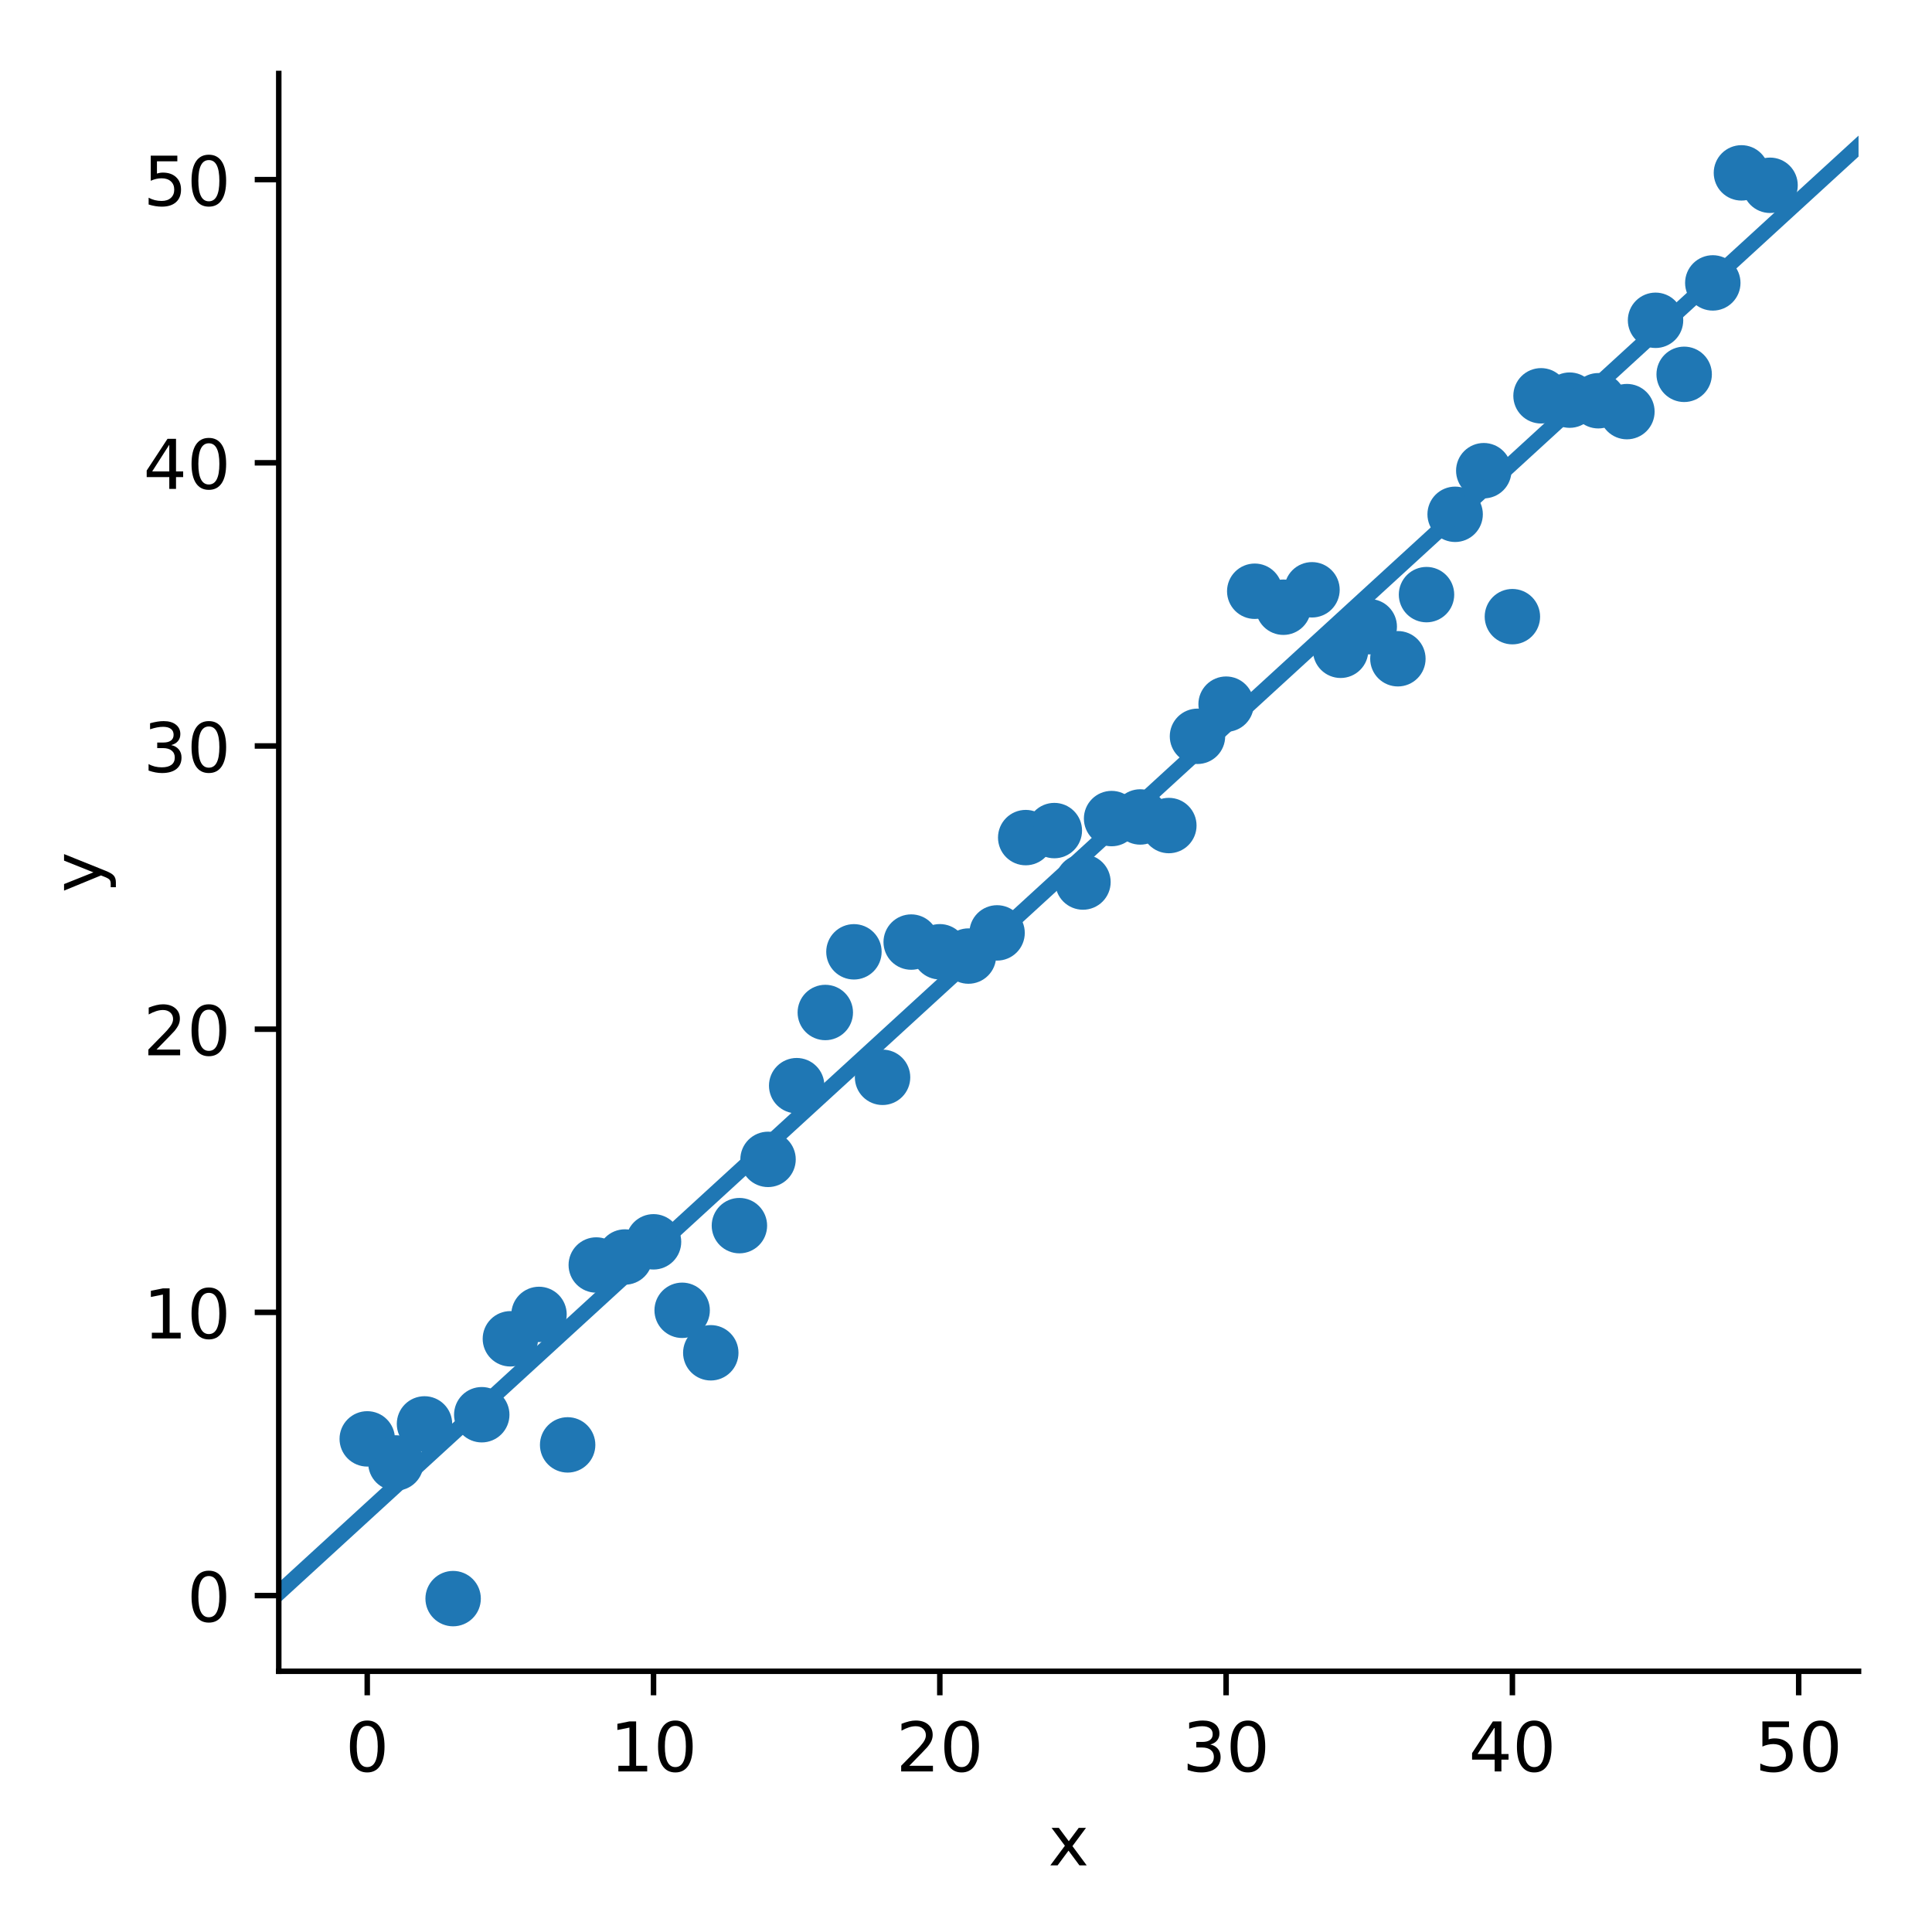 <?xml version="1.0" encoding="utf-8" standalone="no"?>
<!DOCTYPE svg PUBLIC "-//W3C//DTD SVG 1.1//EN"
  "http://www.w3.org/Graphics/SVG/1.1/DTD/svg11.dtd">
<!-- Created with matplotlib (http://matplotlib.org/) -->
<svg height="280.976pt" version="1.1" viewBox="0 0 281.413 280.976" width="281.413pt" xmlns="http://www.w3.org/2000/svg" xmlns:xlink="http://www.w3.org/1999/xlink">
 <defs>
  <style type="text/css">
*{stroke-linecap:butt;stroke-linejoin:round;}
  </style>
 </defs>
 <g id="figure_1">
  <g id="patch_1">
   <path d="M 0 280.976 
L 281.413 280.976 
L 281.413 0 
L 0 0 
z
" style="fill:#ffffff;"/>
  </g>
  <g id="axes_1">
   <g id="patch_2">
    <path d="M 40.603 243.42 
L 270.713 243.42 
L 270.713 10.7 
L 40.603 10.7 
z
" style="fill:#ffffff;"/>
   </g>
   <g id="PathCollection_1">
    <defs>
     <path d="M 0 3.536 
C 0.938 3.536 1.837 3.163 2.5 2.5 
C 3.163 1.837 3.536 0.938 3.536 0 
C 3.536 -0.938 3.163 -1.837 2.5 -2.5 
C 1.837 -3.163 0.938 -3.536 0 -3.536 
C -0.938 -3.536 -1.837 -3.163 -2.5 -2.5 
C -3.163 -1.837 -3.536 -0.938 -3.536 0 
C -3.536 0.938 -3.163 1.837 -2.5 2.5 
C -1.837 3.163 -0.938 3.536 0 3.536 
z
" id="m817060875b" style="stroke:#1f77b4;"/>
    </defs>
    <g clip-path="url(#pdcac954d1e)">
     <use style="fill:#1f77b4;stroke:#1f77b4;" x="53.492" xlink:href="#m817060875b" y="209.576"/>
     <use style="fill:#1f77b4;stroke:#1f77b4;" x="57.662" xlink:href="#m817060875b" y="213.082"/>
     <use style="fill:#1f77b4;stroke:#1f77b4;" x="61.832" xlink:href="#m817060875b" y="207.396"/>
     <use style="fill:#1f77b4;stroke:#1f77b4;" x="66.002" xlink:href="#m817060875b" y="232.841"/>
     <use style="fill:#1f77b4;stroke:#1f77b4;" x="70.172" xlink:href="#m817060875b" y="206.057"/>
     <use style="fill:#1f77b4;stroke:#1f77b4;" x="74.342" xlink:href="#m817060875b" y="194.999"/>
     <use style="fill:#1f77b4;stroke:#1f77b4;" x="78.512" xlink:href="#m817060875b" y="191.448"/>
     <use style="fill:#1f77b4;stroke:#1f77b4;" x="82.682" xlink:href="#m817060875b" y="210.451"/>
     <use style="fill:#1f77b4;stroke:#1f77b4;" x="86.852" xlink:href="#m817060875b" y="184.25"/>
     <use style="fill:#1f77b4;stroke:#1f77b4;" x="91.022" xlink:href="#m817060875b" y="183.086"/>
     <use style="fill:#1f77b4;stroke:#1f77b4;" x="95.192" xlink:href="#m817060875b" y="180.874"/>
     <use style="fill:#1f77b4;stroke:#1f77b4;" x="99.362" xlink:href="#m817060875b" y="190.848"/>
     <use style="fill:#1f77b4;stroke:#1f77b4;" x="103.532" xlink:href="#m817060875b" y="197.037"/>
     <use style="fill:#1f77b4;stroke:#1f77b4;" x="107.702" xlink:href="#m817060875b" y="178.517"/>
     <use style="fill:#1f77b4;stroke:#1f77b4;" x="111.873" xlink:href="#m817060875b" y="168.866"/>
     <use style="fill:#1f77b4;stroke:#1f77b4;" x="116.043" xlink:href="#m817060875b" y="158.13"/>
     <use style="fill:#1f77b4;stroke:#1f77b4;" x="120.213" xlink:href="#m817060875b" y="147.472"/>
     <use style="fill:#1f77b4;stroke:#1f77b4;" x="124.383" xlink:href="#m817060875b" y="138.635"/>
     <use style="fill:#1f77b4;stroke:#1f77b4;" x="128.553" xlink:href="#m817060875b" y="156.914"/>
     <use style="fill:#1f77b4;stroke:#1f77b4;" x="132.723" xlink:href="#m817060875b" y="137.215"/>
     <use style="fill:#1f77b4;stroke:#1f77b4;" x="136.893" xlink:href="#m817060875b" y="138.628"/>
     <use style="fill:#1f77b4;stroke:#1f77b4;" x="141.063" xlink:href="#m817060875b" y="139.253"/>
     <use style="fill:#1f77b4;stroke:#1f77b4;" x="145.233" xlink:href="#m817060875b" y="135.878"/>
     <use style="fill:#1f77b4;stroke:#1f77b4;" x="149.403" xlink:href="#m817060875b" y="121.998"/>
     <use style="fill:#1f77b4;stroke:#1f77b4;" x="153.573" xlink:href="#m817060875b" y="120.976"/>
     <use style="fill:#1f77b4;stroke:#1f77b4;" x="157.743" xlink:href="#m817060875b" y="128.47"/>
     <use style="fill:#1f77b4;stroke:#1f77b4;" x="161.913" xlink:href="#m817060875b" y="119.227"/>
     <use style="fill:#1f77b4;stroke:#1f77b4;" x="166.083" xlink:href="#m817060875b" y="118.991"/>
     <use style="fill:#1f77b4;stroke:#1f77b4;" x="170.253" xlink:href="#m817060875b" y="120.243"/>
     <use style="fill:#1f77b4;stroke:#1f77b4;" x="174.423" xlink:href="#m817060875b" y="107.244"/>
     <use style="fill:#1f77b4;stroke:#1f77b4;" x="178.593" xlink:href="#m817060875b" y="102.563"/>
     <use style="fill:#1f77b4;stroke:#1f77b4;" x="182.764" xlink:href="#m817060875b" y="86.116"/>
     <use style="fill:#1f77b4;stroke:#1f77b4;" x="186.934" xlink:href="#m817060875b" y="88.443"/>
     <use style="fill:#1f77b4;stroke:#1f77b4;" x="191.104" xlink:href="#m817060875b" y="85.905"/>
     <use style="fill:#1f77b4;stroke:#1f77b4;" x="195.274" xlink:href="#m817060875b" y="94.716"/>
     <use style="fill:#1f77b4;stroke:#1f77b4;" x="199.444" xlink:href="#m817060875b" y="91.279"/>
     <use style="fill:#1f77b4;stroke:#1f77b4;" x="203.614" xlink:href="#m817060875b" y="95.948"/>
     <use style="fill:#1f77b4;stroke:#1f77b4;" x="207.784" xlink:href="#m817060875b" y="86.608"/>
     <use style="fill:#1f77b4;stroke:#1f77b4;" x="211.954" xlink:href="#m817060875b" y="74.909"/>
     <use style="fill:#1f77b4;stroke:#1f77b4;" x="216.124" xlink:href="#m817060875b" y="68.557"/>
     <use style="fill:#1f77b4;stroke:#1f77b4;" x="220.294" xlink:href="#m817060875b" y="89.818"/>
     <use style="fill:#1f77b4;stroke:#1f77b4;" x="224.464" xlink:href="#m817060875b" y="57.65"/>
     <use style="fill:#1f77b4;stroke:#1f77b4;" x="228.634" xlink:href="#m817060875b" y="58.281"/>
     <use style="fill:#1f77b4;stroke:#1f77b4;" x="232.804" xlink:href="#m817060875b" y="58.369"/>
     <use style="fill:#1f77b4;stroke:#1f77b4;" x="236.974" xlink:href="#m817060875b" y="59.954"/>
     <use style="fill:#1f77b4;stroke:#1f77b4;" x="241.144" xlink:href="#m817060875b" y="46.652"/>
     <use style="fill:#1f77b4;stroke:#1f77b4;" x="245.314" xlink:href="#m817060875b" y="54.522"/>
     <use style="fill:#1f77b4;stroke:#1f77b4;" x="249.484" xlink:href="#m817060875b" y="41.206"/>
     <use style="fill:#1f77b4;stroke:#1f77b4;" x="253.654" xlink:href="#m817060875b" y="25.179"/>
     <use style="fill:#1f77b4;stroke:#1f77b4;" x="257.825" xlink:href="#m817060875b" y="26.988"/>
    </g>
   </g>
   <g id="matplotlib.axis_1">
    <g id="xtick_1">
     <g id="line2d_1">
      <defs>
       <path d="M 0 0 
L 0 3.5 
" id="mc5113a1ff1" style="stroke:#000000;stroke-width:0.8;"/>
      </defs>
      <g>
       <use style="stroke:#000000;stroke-width:0.8;" x="53.492" xlink:href="#mc5113a1ff1" y="243.42"/>
      </g>
     </g>
     <g id="text_1">
      <!-- 0 -->
      <defs>
       <path d="M 31.781 66.406 
Q 24.172 66.406 20.328 58.906 
Q 16.5 51.422 16.5 36.375 
Q 16.5 21.391 20.328 13.891 
Q 24.172 6.391 31.781 6.391 
Q 39.453 6.391 43.281 13.891 
Q 47.125 21.391 47.125 36.375 
Q 47.125 51.422 43.281 58.906 
Q 39.453 66.406 31.781 66.406 
z
M 31.781 74.219 
Q 44.047 74.219 50.516 64.516 
Q 56.984 54.828 56.984 36.375 
Q 56.984 17.969 50.516 8.266 
Q 44.047 -1.422 31.781 -1.422 
Q 19.531 -1.422 13.062 8.266 
Q 6.594 17.969 6.594 36.375 
Q 6.594 54.828 13.062 64.516 
Q 19.531 74.219 31.781 74.219 
z
" id="DejaVuSans-30"/>
      </defs>
      <g transform="translate(50.31 258.018)scale(0.1 -0.1)">
       <use xlink:href="#DejaVuSans-30"/>
      </g>
     </g>
    </g>
    <g id="xtick_2">
     <g id="line2d_2">
      <g>
       <use style="stroke:#000000;stroke-width:0.8;" x="95.192" xlink:href="#mc5113a1ff1" y="243.42"/>
      </g>
     </g>
     <g id="text_2">
      <!-- 10 -->
      <defs>
       <path d="M 12.406 8.297 
L 28.516 8.297 
L 28.516 63.922 
L 10.984 60.406 
L 10.984 69.391 
L 28.422 72.906 
L 38.281 72.906 
L 38.281 8.297 
L 54.391 8.297 
L 54.391 0 
L 12.406 0 
z
" id="DejaVuSans-31"/>
      </defs>
      <g transform="translate(88.83 258.018)scale(0.1 -0.1)">
       <use xlink:href="#DejaVuSans-31"/>
       <use x="63.623" xlink:href="#DejaVuSans-30"/>
      </g>
     </g>
    </g>
    <g id="xtick_3">
     <g id="line2d_3">
      <g>
       <use style="stroke:#000000;stroke-width:0.8;" x="136.893" xlink:href="#mc5113a1ff1" y="243.42"/>
      </g>
     </g>
     <g id="text_3">
      <!-- 20 -->
      <defs>
       <path d="M 19.188 8.297 
L 53.609 8.297 
L 53.609 0 
L 7.328 0 
L 7.328 8.297 
Q 12.938 14.109 22.625 23.891 
Q 32.328 33.688 34.812 36.531 
Q 39.547 41.844 41.422 45.531 
Q 43.312 49.219 43.312 52.781 
Q 43.312 58.594 39.234 62.25 
Q 35.156 65.922 28.609 65.922 
Q 23.969 65.922 18.812 64.312 
Q 13.672 62.703 7.812 59.422 
L 7.812 69.391 
Q 13.766 71.781 18.938 73 
Q 24.125 74.219 28.422 74.219 
Q 39.75 74.219 46.484 68.547 
Q 53.219 62.891 53.219 53.422 
Q 53.219 48.922 51.531 44.891 
Q 49.859 40.875 45.406 35.406 
Q 44.188 33.984 37.641 27.219 
Q 31.109 20.453 19.188 8.297 
z
" id="DejaVuSans-32"/>
      </defs>
      <g transform="translate(130.53 258.018)scale(0.1 -0.1)">
       <use xlink:href="#DejaVuSans-32"/>
       <use x="63.623" xlink:href="#DejaVuSans-30"/>
      </g>
     </g>
    </g>
    <g id="xtick_4">
     <g id="line2d_4">
      <g>
       <use style="stroke:#000000;stroke-width:0.8;" x="178.593" xlink:href="#mc5113a1ff1" y="243.42"/>
      </g>
     </g>
     <g id="text_4">
      <!-- 30 -->
      <defs>
       <path d="M 40.578 39.312 
Q 47.656 37.797 51.625 33 
Q 55.609 28.219 55.609 21.188 
Q 55.609 10.406 48.188 4.484 
Q 40.766 -1.422 27.094 -1.422 
Q 22.516 -1.422 17.656 -0.516 
Q 12.797 0.391 7.625 2.203 
L 7.625 11.719 
Q 11.719 9.328 16.594 8.109 
Q 21.484 6.891 26.812 6.891 
Q 36.078 6.891 40.938 10.547 
Q 45.797 14.203 45.797 21.188 
Q 45.797 27.641 41.281 31.266 
Q 36.766 34.906 28.719 34.906 
L 20.219 34.906 
L 20.219 43.016 
L 29.109 43.016 
Q 36.375 43.016 40.234 45.922 
Q 44.094 48.828 44.094 54.297 
Q 44.094 59.906 40.109 62.906 
Q 36.141 65.922 28.719 65.922 
Q 24.656 65.922 20.016 65.031 
Q 15.375 64.156 9.812 62.312 
L 9.812 71.094 
Q 15.438 72.656 20.344 73.438 
Q 25.25 74.219 29.594 74.219 
Q 40.828 74.219 47.359 69.109 
Q 53.906 64.016 53.906 55.328 
Q 53.906 49.266 50.438 45.094 
Q 46.969 40.922 40.578 39.312 
z
" id="DejaVuSans-33"/>
      </defs>
      <g transform="translate(172.231 258.018)scale(0.1 -0.1)">
       <use xlink:href="#DejaVuSans-33"/>
       <use x="63.623" xlink:href="#DejaVuSans-30"/>
      </g>
     </g>
    </g>
    <g id="xtick_5">
     <g id="line2d_5">
      <g>
       <use style="stroke:#000000;stroke-width:0.8;" x="220.294" xlink:href="#mc5113a1ff1" y="243.42"/>
      </g>
     </g>
     <g id="text_5">
      <!-- 40 -->
      <defs>
       <path d="M 37.797 64.312 
L 12.891 25.391 
L 37.797 25.391 
z
M 35.203 72.906 
L 47.609 72.906 
L 47.609 25.391 
L 58.016 25.391 
L 58.016 17.188 
L 47.609 17.188 
L 47.609 0 
L 37.797 0 
L 37.797 17.188 
L 4.891 17.188 
L 4.891 26.703 
z
" id="DejaVuSans-34"/>
      </defs>
      <g transform="translate(213.932 258.018)scale(0.1 -0.1)">
       <use xlink:href="#DejaVuSans-34"/>
       <use x="63.623" xlink:href="#DejaVuSans-30"/>
      </g>
     </g>
    </g>
    <g id="xtick_6">
     <g id="line2d_6">
      <g>
       <use style="stroke:#000000;stroke-width:0.8;" x="261.995" xlink:href="#mc5113a1ff1" y="243.42"/>
      </g>
     </g>
     <g id="text_6">
      <!-- 50 -->
      <defs>
       <path d="M 10.797 72.906 
L 49.516 72.906 
L 49.516 64.594 
L 19.828 64.594 
L 19.828 46.734 
Q 21.969 47.469 24.109 47.828 
Q 26.266 48.188 28.422 48.188 
Q 40.625 48.188 47.75 41.5 
Q 54.891 34.812 54.891 23.391 
Q 54.891 11.625 47.562 5.094 
Q 40.234 -1.422 26.906 -1.422 
Q 22.312 -1.422 17.547 -0.641 
Q 12.797 0.141 7.719 1.703 
L 7.719 11.625 
Q 12.109 9.234 16.797 8.062 
Q 21.484 6.891 26.703 6.891 
Q 35.156 6.891 40.078 11.328 
Q 45.016 15.766 45.016 23.391 
Q 45.016 31 40.078 35.438 
Q 35.156 39.891 26.703 39.891 
Q 22.75 39.891 18.812 39.016 
Q 14.891 38.141 10.797 36.281 
z
" id="DejaVuSans-35"/>
      </defs>
      <g transform="translate(255.632 258.018)scale(0.1 -0.1)">
       <use xlink:href="#DejaVuSans-35"/>
       <use x="63.623" xlink:href="#DejaVuSans-30"/>
      </g>
     </g>
    </g>
    <g id="text_7">
     <!-- x -->
     <defs>
      <path d="M 54.891 54.688 
L 35.109 28.078 
L 55.906 0 
L 45.312 0 
L 29.391 21.484 
L 13.484 0 
L 2.875 0 
L 24.125 28.609 
L 4.688 54.688 
L 15.281 54.688 
L 29.781 35.203 
L 44.281 54.688 
z
" id="DejaVuSans-78"/>
     </defs>
     <g transform="translate(152.699 271.697)scale(0.1 -0.1)">
      <use xlink:href="#DejaVuSans-78"/>
     </g>
    </g>
   </g>
   <g id="matplotlib.axis_2">
    <g id="ytick_1">
     <g id="line2d_7">
      <defs>
       <path d="M 0 0 
L -3.5 0 
" id="m25632b48b6" style="stroke:#000000;stroke-width:0.8;"/>
      </defs>
      <g>
       <use style="stroke:#000000;stroke-width:0.8;" x="40.603" xlink:href="#m25632b48b6" y="232.396"/>
      </g>
     </g>
     <g id="text_8">
      <!-- 0 -->
      <g transform="translate(27.241 236.196)scale(0.1 -0.1)">
       <use xlink:href="#DejaVuSans-30"/>
      </g>
     </g>
    </g>
    <g id="ytick_2">
     <g id="line2d_8">
      <g>
       <use style="stroke:#000000;stroke-width:0.8;" x="40.603" xlink:href="#m25632b48b6" y="191.149"/>
      </g>
     </g>
     <g id="text_9">
      <!-- 10 -->
      <g transform="translate(20.878 194.948)scale(0.1 -0.1)">
       <use xlink:href="#DejaVuSans-31"/>
       <use x="63.623" xlink:href="#DejaVuSans-30"/>
      </g>
     </g>
    </g>
    <g id="ytick_3">
     <g id="line2d_9">
      <g>
       <use style="stroke:#000000;stroke-width:0.8;" x="40.603" xlink:href="#m25632b48b6" y="149.901"/>
      </g>
     </g>
     <g id="text_10">
      <!-- 20 -->
      <g transform="translate(20.878 153.701)scale(0.1 -0.1)">
       <use xlink:href="#DejaVuSans-32"/>
       <use x="63.623" xlink:href="#DejaVuSans-30"/>
      </g>
     </g>
    </g>
    <g id="ytick_4">
     <g id="line2d_10">
      <g>
       <use style="stroke:#000000;stroke-width:0.8;" x="40.603" xlink:href="#m25632b48b6" y="108.654"/>
      </g>
     </g>
     <g id="text_11">
      <!-- 30 -->
      <g transform="translate(20.878 112.453)scale(0.1 -0.1)">
       <use xlink:href="#DejaVuSans-33"/>
       <use x="63.623" xlink:href="#DejaVuSans-30"/>
      </g>
     </g>
    </g>
    <g id="ytick_5">
     <g id="line2d_11">
      <g>
       <use style="stroke:#000000;stroke-width:0.8;" x="40.603" xlink:href="#m25632b48b6" y="67.407"/>
      </g>
     </g>
     <g id="text_12">
      <!-- 40 -->
      <g transform="translate(20.878 71.206)scale(0.1 -0.1)">
       <use xlink:href="#DejaVuSans-34"/>
       <use x="63.623" xlink:href="#DejaVuSans-30"/>
      </g>
     </g>
    </g>
    <g id="ytick_6">
     <g id="line2d_12">
      <g>
       <use style="stroke:#000000;stroke-width:0.8;" x="40.603" xlink:href="#m25632b48b6" y="26.159"/>
      </g>
     </g>
     <g id="text_13">
      <!-- 50 -->
      <g transform="translate(20.878 29.958)scale(0.1 -0.1)">
       <use xlink:href="#DejaVuSans-35"/>
       <use x="63.623" xlink:href="#DejaVuSans-30"/>
      </g>
     </g>
    </g>
    <g id="text_14">
     <!-- y -->
     <defs>
      <path d="M 32.172 -5.078 
Q 28.375 -14.844 24.75 -17.812 
Q 21.141 -20.797 15.094 -20.797 
L 7.906 -20.797 
L 7.906 -13.281 
L 13.188 -13.281 
Q 16.891 -13.281 18.938 -11.516 
Q 21 -9.766 23.484 -3.219 
L 25.094 0.875 
L 2.984 54.688 
L 12.5 54.688 
L 29.594 11.922 
L 46.688 54.688 
L 56.203 54.688 
z
" id="DejaVuSans-79"/>
     </defs>
     <g transform="translate(14.798 130.019)rotate(-90)scale(0.1 -0.1)">
      <use xlink:href="#DejaVuSans-79"/>
     </g>
    </g>
   </g>
   <g id="line2d_13">
    <path clip-path="url(#pdcac954d1e)" d="M 40.603 232.013 
L 42.927 229.884 
L 45.252 227.755 
L 47.576 225.627 
L 49.9 223.498 
L 52.225 221.369 
L 54.549 219.241 
L 56.874 217.112 
L 59.198 214.984 
L 61.522 212.855 
L 63.847 210.726 
L 66.171 208.598 
L 68.495 206.469 
L 70.82 204.34 
L 73.144 202.212 
L 75.468 200.083 
L 77.793 197.954 
L 80.117 195.826 
L 82.441 193.697 
L 84.766 191.569 
L 87.09 189.44 
L 89.414 187.311 
L 91.739 185.183 
L 94.063 183.054 
L 96.387 180.925 
L 98.712 178.797 
L 101.036 176.668 
L 103.36 174.54 
L 105.685 172.411 
L 108.009 170.282 
L 110.333 168.154 
L 112.658 166.025 
L 114.982 163.896 
L 117.306 161.768 
L 119.631 159.639 
L 121.955 157.51 
L 124.279 155.382 
L 126.604 153.253 
L 128.928 151.125 
L 131.253 148.996 
L 133.577 146.867 
L 135.901 144.739 
L 138.226 142.61 
L 140.55 140.481 
L 142.874 138.353 
L 145.199 136.224 
L 147.523 134.096 
L 149.847 131.967 
L 152.172 129.838 
L 154.496 127.71 
L 156.82 125.581 
L 159.145 123.452 
L 161.469 121.324 
L 163.793 119.195 
L 166.118 117.067 
L 168.442 114.938 
L 170.766 112.809 
L 173.091 110.681 
L 175.415 108.552 
L 177.739 106.423 
L 180.064 104.295 
L 182.388 102.166 
L 184.712 100.037 
L 187.037 97.909 
L 189.361 95.78 
L 191.685 93.652 
L 194.01 91.523 
L 196.334 89.394 
L 198.658 87.266 
L 200.983 85.137 
L 203.307 83.008 
L 205.632 80.88 
L 207.956 78.751 
L 210.28 76.623 
L 212.605 74.494 
L 214.929 72.365 
L 217.253 70.237 
L 219.578 68.108 
L 221.902 65.979 
L 224.226 63.851 
L 226.551 61.722 
L 228.875 59.594 
L 231.199 57.465 
L 233.524 55.336 
L 235.848 53.208 
L 238.172 51.079 
L 240.497 48.95 
L 242.821 46.822 
L 245.145 44.693 
L 247.47 42.564 
L 249.794 40.436 
L 252.118 38.307 
L 254.443 36.179 
L 256.767 34.05 
L 259.091 31.921 
L 261.416 29.793 
L 263.74 27.664 
L 266.064 25.535 
L 268.389 23.407 
L 270.713 21.278 
" style="fill:none;stroke:#1f77b4;stroke-linecap:square;stroke-width:2.25;"/>
   </g>
   <g id="patch_3">
    <path d="M 40.603 243.42 
L 40.603 10.7 
" style="fill:none;stroke:#000000;stroke-linecap:square;stroke-linejoin:miter;stroke-width:0.8;"/>
   </g>
   <g id="patch_4">
    <path d="M 40.603 243.42 
L 270.713 243.42 
" style="fill:none;stroke:#000000;stroke-linecap:square;stroke-linejoin:miter;stroke-width:0.8;"/>
   </g>
  </g>
 </g>
 <defs>
  <clipPath id="pdcac954d1e">
   <rect height="232.72" width="230.11" x="40.603" y="10.7"/>
  </clipPath>
 </defs>
</svg>

